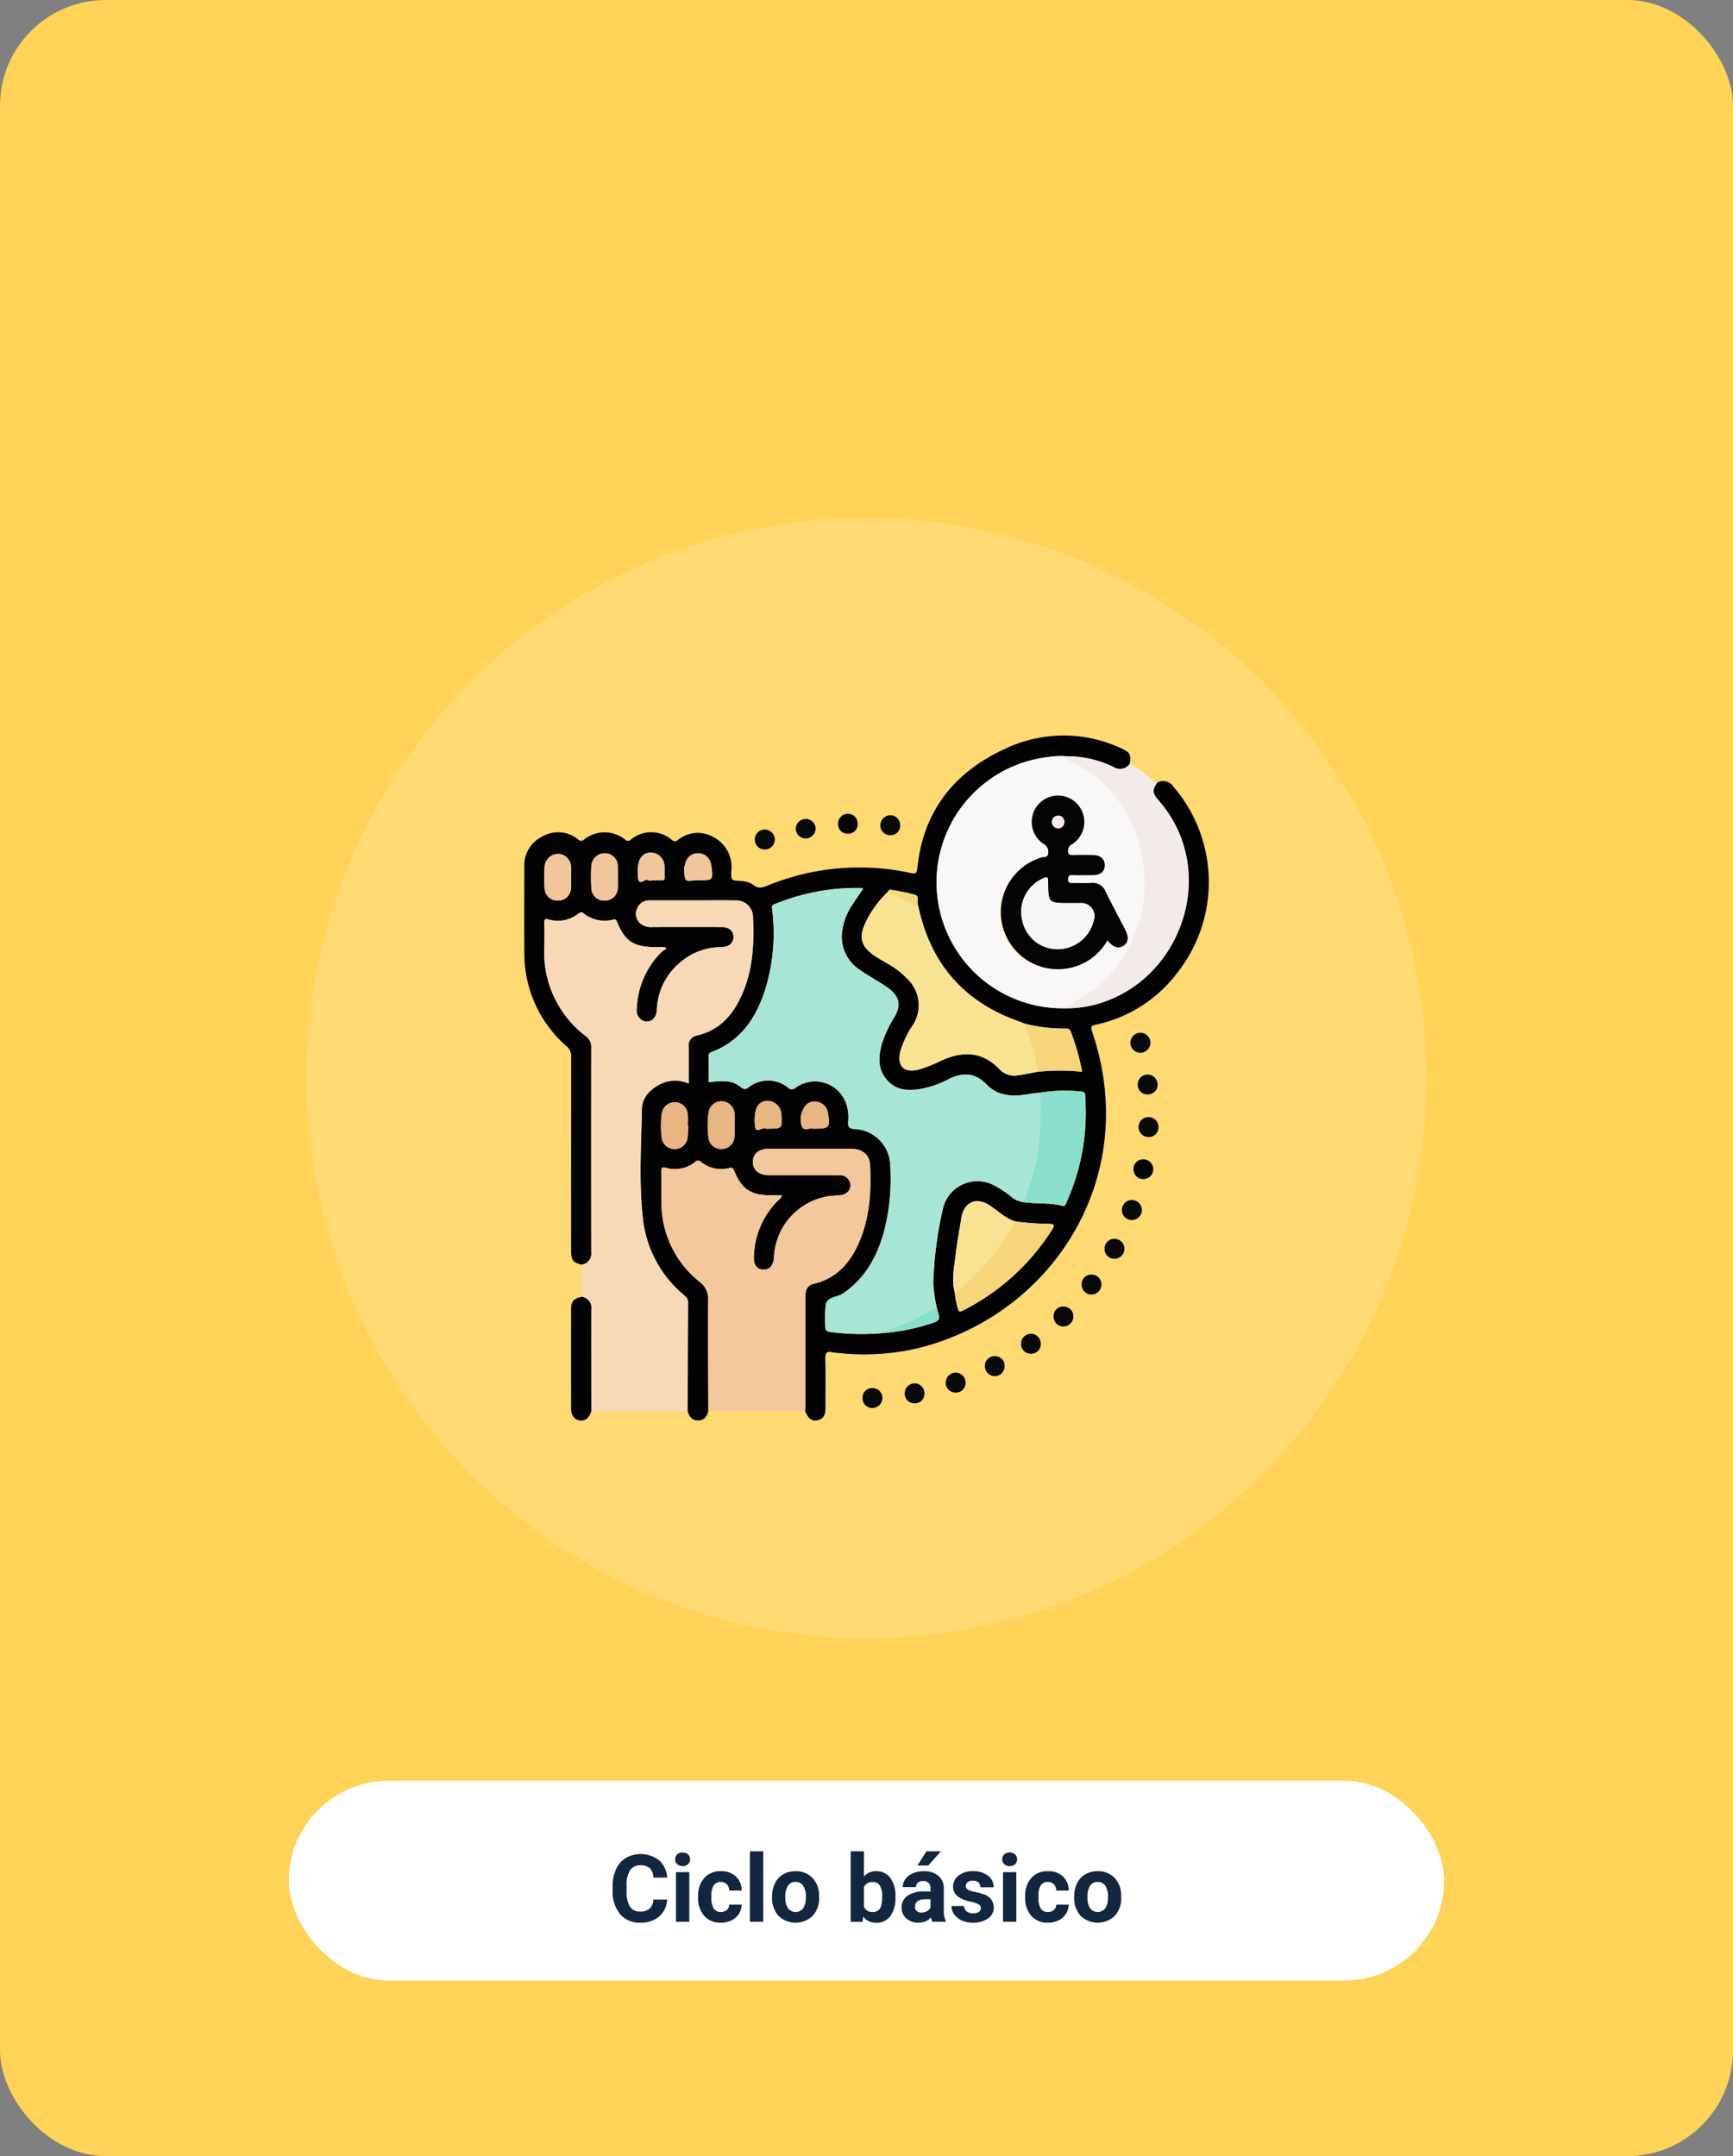 <svg xmlns="http://www.w3.org/2000/svg" xmlns:xlink="http://www.w3.org/1999/xlink" width="295" height="367" viewBox="0 0 295 367">
  <rect x="0" y="0" width="295" height="367" fill="#808080" stroke="none"/>
  <defs>
    <clipPath id="clip-path">
      <rect id="Rectángulo_312893" data-name="Rectángulo 312893" width="116.526" height="116.609" fill="none"/>
    </clipPath>
  </defs>
  <g id="Grupo_995944" data-name="Grupo 995944" transform="translate(-180 -707)">
    <rect id="Rectángulo_312845" data-name="Rectángulo 312845" width="295" height="367" rx="18" transform="translate(180 707)" fill="#ffd357"/>
    <g id="Grupo_995941" data-name="Grupo 995941" transform="translate(229.167 1010.114)">
      <rect id="Rectángulo_308408" data-name="Rectángulo 308408" width="196.665" height="34" rx="17" fill="#fff"/>
      <path id="Trazado_659168" data-name="Trazado 659168" d="M43.891,13.211A4.025,4.025,0,0,1,42.536,16.1a4.76,4.76,0,0,1-3.223,1.055,4.28,4.28,0,0,1-3.441-1.473,6.038,6.038,0,0,1-1.254-4.043v-.7A6.819,6.819,0,0,1,35.2,8.055a4.332,4.332,0,0,1,1.652-1.918,5.164,5.164,0,0,1,5.668.387,4.326,4.326,0,0,1,1.391,2.961H41.563a2.376,2.376,0,0,0-.613-1.6,2.271,2.271,0,0,0-1.605-.5,1.991,1.991,0,0,0-1.754.84,4.707,4.707,0,0,0-.6,2.605V11.7a5.038,5.038,0,0,0,.559,2.7,1.954,1.954,0,0,0,1.762.852,2.314,2.314,0,0,0,1.621-.5,2.241,2.241,0,0,0,.613-1.535ZM47.665,17H45.4V8.547h2.266Zm-2.4-10.641a1.112,1.112,0,0,1,.34-.836,1.465,1.465,0,0,1,1.848,0,1.105,1.105,0,0,1,.344.836,1.108,1.108,0,0,1-.348.844,1.448,1.448,0,0,1-1.836,0A1.108,1.108,0,0,1,45.266,6.359Zm7.773,8.977a1.481,1.481,0,0,0,1.016-.344,1.2,1.2,0,0,0,.406-.914h2.117a2.9,2.9,0,0,1-.469,1.574,3.093,3.093,0,0,1-1.262,1.109,3.949,3.949,0,0,1-1.77.395A3.67,3.67,0,0,1,50.219,16a4.56,4.56,0,0,1-1.047-3.184v-.148a4.508,4.508,0,0,1,1.039-3.117,3.627,3.627,0,0,1,2.852-1.164,3.555,3.555,0,0,1,2.543.9,3.2,3.2,0,0,1,.973,2.4H54.461a1.551,1.551,0,0,0-.406-1.072,1.51,1.51,0,0,0-2.223.163,3.333,3.333,0,0,0-.4,1.866v.235a3.375,3.375,0,0,0,.4,1.878A1.377,1.377,0,0,0,53.04,15.336ZM60.25,17H57.985V5H60.25Zm1.508-4.3a5.013,5.013,0,0,1,.484-2.242A3.546,3.546,0,0,1,63.637,8.93a4.069,4.069,0,0,1,2.113-.539,3.849,3.849,0,0,1,2.793,1.047,4.2,4.2,0,0,1,1.207,2.844l.016.578A4.418,4.418,0,0,1,68.68,15.98a4.209,4.209,0,0,1-5.832,0,4.5,4.5,0,0,1-1.09-3.187Zm2.258.16a3.16,3.16,0,0,0,.453,1.843,1.628,1.628,0,0,0,2.578.008,3.457,3.457,0,0,0,.461-2.015,3.128,3.128,0,0,0-.461-1.831,1.5,1.5,0,0,0-1.3-.649,1.474,1.474,0,0,0-1.281.646A3.516,3.516,0,0,0,64.016,12.856Zm18.742,0a5.119,5.119,0,0,1-.867,3.168,2.872,2.872,0,0,1-2.422,1.137,2.639,2.639,0,0,1-2.2-1.055l-.1.9H75.141V5H77.4V9.3a2.571,2.571,0,0,1,2.055-.914,2.9,2.9,0,0,1,2.426,1.137,5.126,5.126,0,0,1,.879,3.2ZM80.5,12.688a3.363,3.363,0,0,0-.406-1.871,1.374,1.374,0,0,0-1.211-.59,1.489,1.489,0,0,0-1.484.883v3.336a1.509,1.509,0,0,0,1.5.891,1.394,1.394,0,0,0,1.438-1.078A5.562,5.562,0,0,0,80.5,12.688ZM89.047,17a2.507,2.507,0,0,1-.227-.758,2.732,2.732,0,0,1-2.133.914,3,3,0,0,1-2.059-.719,2.312,2.312,0,0,1-.816-1.812,2.389,2.389,0,0,1,1-2.062,4.915,4.915,0,0,1,2.879-.727h1.039v-.484a1.393,1.393,0,0,0-.3-.937,1.183,1.183,0,0,0-.949-.352,1.345,1.345,0,0,0-.895.273.929.929,0,0,0-.324.75H84a2.268,2.268,0,0,1,.453-1.359,3,3,0,0,1,1.281-.98,4.669,4.669,0,0,1,1.859-.355,3.689,3.689,0,0,1,2.48.785,2.747,2.747,0,0,1,.918,2.207v3.664a4.041,4.041,0,0,0,.336,1.82V17ZM87.18,15.43a1.945,1.945,0,0,0,.922-.223,1.462,1.462,0,0,0,.625-.6V13.156h-.844q-1.7,0-1.8,1.172l-.008.133a.9.9,0,0,0,.3.7A1.153,1.153,0,0,0,87.18,15.43ZM88.04,5H90.5L88.336,7.422H86.5Zm9.266,9.664a.727.727,0,0,0-.41-.652,4.659,4.659,0,0,0-1.316-.426q-3.016-.633-3.016-2.562A2.323,2.323,0,0,1,93.5,9.145a3.766,3.766,0,0,1,2.441-.754,4.053,4.053,0,0,1,2.574.758,2.388,2.388,0,0,1,.965,1.969H97.219a1.092,1.092,0,0,0-.312-.8A1.322,1.322,0,0,0,95.93,10a1.351,1.351,0,0,0-.883.258.814.814,0,0,0-.312.656.7.7,0,0,0,.355.605,3.657,3.657,0,0,0,1.2.4,9.8,9.8,0,0,1,1.422.379A2.336,2.336,0,0,1,99.5,14.57a2.2,2.2,0,0,1-.992,1.871,4.28,4.28,0,0,1-2.562.715,4.47,4.47,0,0,1-1.887-.379,3.166,3.166,0,0,1-1.293-1.039,2.414,2.414,0,0,1-.469-1.426h2.141a1.179,1.179,0,0,0,.445.922,1.766,1.766,0,0,0,1.109.32,1.635,1.635,0,0,0,.98-.246A.766.766,0,0,0,97.305,14.664ZM103.336,17h-2.266V8.547h2.266Zm-2.4-10.641a1.112,1.112,0,0,1,.34-.836,1.465,1.465,0,0,1,1.848,0,1.105,1.105,0,0,1,.344.836,1.108,1.108,0,0,1-.348.844,1.448,1.448,0,0,1-1.836,0A1.108,1.108,0,0,1,100.938,6.359Zm7.773,8.977a1.481,1.481,0,0,0,1.016-.344,1.2,1.2,0,0,0,.406-.914h2.117a2.9,2.9,0,0,1-.469,1.574,3.093,3.093,0,0,1-1.262,1.109,3.949,3.949,0,0,1-1.77.395A3.67,3.67,0,0,1,105.891,16a4.56,4.56,0,0,1-1.047-3.184v-.148a4.508,4.508,0,0,1,1.039-3.117,3.627,3.627,0,0,1,2.852-1.164,3.555,3.555,0,0,1,2.543.9,3.2,3.2,0,0,1,.973,2.4h-2.117a1.551,1.551,0,0,0-.406-1.072,1.51,1.51,0,0,0-2.223.163,3.333,3.333,0,0,0-.4,1.866v.235a3.375,3.375,0,0,0,.4,1.878A1.377,1.377,0,0,0,108.711,15.336Zm4.477-2.641a5.013,5.013,0,0,1,.484-2.242,3.546,3.546,0,0,1,1.395-1.523,4.069,4.069,0,0,1,2.113-.539,3.849,3.849,0,0,1,2.793,1.047,4.2,4.2,0,0,1,1.207,2.844l.016.578a4.418,4.418,0,0,1-1.086,3.121,4.209,4.209,0,0,1-5.832,0,4.5,4.5,0,0,1-1.09-3.187Zm2.258.16A3.16,3.16,0,0,0,115.9,14.7a1.628,1.628,0,0,0,2.578.008,3.457,3.457,0,0,0,.461-2.015,3.128,3.128,0,0,0-.461-1.831,1.5,1.5,0,0,0-1.3-.649,1.474,1.474,0,0,0-1.281.646A3.516,3.516,0,0,0,115.446,12.856Z" transform="translate(20.5 7)" fill="#12263f"/>
    </g>
    <g id="Grupo_996221" data-name="Grupo 996221">
      <circle id="Elipse_8217" data-name="Elipse 8217" cx="95.354" cy="95.354" r="95.354" transform="translate(232.146 795.146)" fill="#ffda72"/>
      <g id="Grupo_995979" data-name="Grupo 995979" transform="translate(269.237 832.195)">
        <g id="Grupo_995979-2" data-name="Grupo 995979" clip-path="url(#clip-path)">
          <path id="Trazado_658100" data-name="Trazado 658100" d="M9.767,90.062c-1.418-.314-1.787-.774-1.787-2.283q0-16.552.018-33.1a2.2,2.2,0,0,0-.834-1.826A20.836,20.836,0,0,1,.024,36.976c-.048-4.853-.008-9.707-.01-14.561a5.485,5.485,0,0,1,3.127-5.26,5.378,5.378,0,0,1,6.076.558.634.634,0,0,0,.938.017,5.583,5.583,0,0,1,7.038,0,.653.653,0,0,0,.941.005,5.4,5.4,0,0,1,7.008.044.718.718,0,0,0,1.052-.024,5.3,5.3,0,0,1,5.885-.526,5.69,5.69,0,0,1,3.206,5.245c.015.678-.2,1.513.124,1.983.241.353,1.169.237,1.79.335a3.632,3.632,0,0,1,1.8.633c.852.722,1.591.453,2.475.094a41.22,41.22,0,0,1,24.3-2.123c.743.153,1.042.152,1.132-.746.987-9.808,6.33-16.512,15.132-20.474a23.115,23.115,0,0,1,19.6.014c1.488.663,1.682,1.047,1.433,2.642a2.045,2.045,0,0,1-2.8.511,18.116,18.116,0,0,0-8.089-1.81,12.985,12.985,0,0,0-2.94.134A21.45,21.45,0,0,0,91.966,46.43a19.444,19.444,0,0,0,8.061-1.613c12.639-5.367,17.776-22.53,7.959-33.771-1.085-1.243-1.108-1.76-.275-3A2.043,2.043,0,0,1,110.5,8.7a24.9,24.9,0,0,1,.708,31.634,23.5,23.5,0,0,1-13.964,8.9c-.714.153-.853.365-.6,1.093,8.461,24.7-6.555,48.082-29.329,53.894a40.465,40.465,0,0,1-14.114.853,4.575,4.575,0,0,1-.677-.079c-.952-.242-1.309,0-1.274,1.089.089,2.765.012,5.535.038,8.3.01,1.047-.213,1.9-1.362,2.174-.94.223-1.647-.333-2.1-1.584.012-.378.036-.756.036-1.134q0-9.161,0-18.322c0-1.035.234-1.911,1.382-2.178,3.949-.921,6.277-3.608,7.8-7.158,1.79-4.182,2.036-8.6,1.838-13.058-.078-1.777-1.34-2.777-3.241-2.783q-7-.023-14,0c-1.706,0-2.7.831-2.707,2.226s1,2.24,2.682,2.272c.379.007.759,0,1.138,0,3.6,0,7.209-.011,10.813.012a1.756,1.756,0,0,1,1.971,1.614c.054.989-.7,1.7-1.915,1.812a18.318,18.318,0,0,0-2.149.192A11.033,11.033,0,0,0,42.513,88.83c-.118,1.444-.748,2.143-1.872,2.073-1.064-.066-1.6-.816-1.551-2.211a14.079,14.079,0,0,1,3.975-9.412c.268-.286.669-.476.8-1.016H42.02c-3.461,0-5-1.02-6.314-4.245-.2-.5-.458-.48-.867-.382a5.443,5.443,0,0,1-4.72-1.028.7.7,0,0,0-1.042-.01,5.484,5.484,0,0,1-4.94.988c-.71-.2-.823.064-.81.692.035,1.82-.019,3.643.035,5.462a17.164,17.164,0,0,0,6.485,13.243,3.573,3.573,0,0,1,1.469,3.081c-.039,6.295.007,12.59.023,18.885-.2.915-.658,1.6-1.687,1.634-1.093.041-1.578-.661-1.831-1.606.016-6.179.022-12.358.062-18.536,0-.65-.4-.923-.788-1.274A19.687,19.687,0,0,1,20.27,82.8c-.792-6.409-.374-12.871-.228-19.308.042-1.867,1.318-3.172,2.933-4.058a5.71,5.71,0,0,1,5.016-.208c0-2.16.008-4.236,0-6.311a1.681,1.681,0,0,1,1.352-1.847c3.925-.883,6.22-3.546,7.752-7.035,1.88-4.282,2.061-8.814,1.837-13.384a2.858,2.858,0,0,0-2.962-2.583c-2.2-.031-4.4-.008-6.6-.009q-3.983,0-7.965,0a2.185,2.185,0,0,0-2.218,1.462,2.135,2.135,0,0,0,.61,2.486,2.829,2.829,0,0,0,2.018.59q5.917-.017,11.833,0c1.282,0,2.046.734,1.968,1.816-.073,1-.8,1.582-2.1,1.6a10.779,10.779,0,0,0-6.978,2.625,10.947,10.947,0,0,0-3.966,8.123c-.083,1.55-1.349,2.376-2.537,1.677a1.924,1.924,0,0,1-.877-1.958,14.334,14.334,0,0,1,4.15-9.572,5.756,5.756,0,0,1,.876-.617l-.232-.283H22.264c-3.608,0-5.143-1-6.49-4.329-.2-.487-.373-.391-.737-.314A5.7,5.7,0,0,1,10.2,30.346c-.324-.246-.521-.394-.938-.066a5.569,5.569,0,0,1-5.14,1.015c-.57-.156-.716-.009-.7.562q.05,2.046.006,4.095A17.853,17.853,0,0,0,10.512,51.2a2.175,2.175,0,0,1,.892,1.854q-.021,17.461,0,34.922a1.853,1.853,0,0,1-1.637,2.085M83.544,82.7c-1.709-.53-2.926-1.838-4.384-2.765-2.258-1.435-4.313-.491-4.739,2.14-.35,2.164-.758,4.321-1.01,6.5-.238,2.049-.689,4.111-.131,6.184a14.32,14.32,0,0,0,.544,2.777c.111.568.348.6.841.348A38.477,38.477,0,0,0,89.887,84.063c.4-.622.4-.9-.454-.946a46.075,46.075,0,0,1-5.888-.42M61.887,26.63a17.689,17.689,0,0,0-3.676,5C56.837,34.4,57.3,36,59.906,37.678c.731.471,1.5.883,2.247,1.327a13.56,13.56,0,0,1,3.03,2.377,6.211,6.211,0,0,1,.974,7.916,16.627,16.627,0,0,0-2.17,4.6c-.51,2.432.694,3.571,3.112,2.984a23.585,23.585,0,0,0,4-1.592c3.589-1.6,6.9-1.526,9.777,1.5a3.45,3.45,0,0,0,3.105,1.064c1.157-.165,2.3-.409,3.451-.618a37.124,37.124,0,0,1,7.533,0,39.435,39.435,0,0,0-1.873-6.692c-.159-.427-.337-.687-.875-.663a27.229,27.229,0,0,1-7.078-.848c-.139-.062-.272-.136-.415-.184Q70.2,43.964,67.061,28.978c-.275-.615.293-1.619-.576-1.885a37,37,0,0,0-4.1-.833c-.254-.047-.415.134-.5.369M87.859,60.784c-.562.066-1.132.1-1.687.2-2.71.512-5.4.548-7.454-1.576-2.012-2.082-4.094-2.105-6.481-.912a16.872,16.872,0,0,1-4.25,1.563c-2.229.44-4.445.534-6.137-1.316-1.731-1.892-1.594-4.142-.913-6.425a19.89,19.89,0,0,1,2.077-4.4c1.171-1.984.889-3.432-.944-4.854-.685-.531-1.452-.956-2.186-1.424-.957-.61-1.963-1.155-2.869-1.833a6.692,6.692,0,0,1-2.961-5.72,10.343,10.343,0,0,1,1.758-5.213c.592-.95,1.246-1.859,1.852-2.756-.067-.1-.085-.158-.1-.159a36.5,36.5,0,0,0-15.067,2.8c-.374.149-.336.382-.3.723a32.653,32.653,0,0,1-1.157,13.707c-1.548,4.853-4.175,8.823-9.2,10.7a.6.6,0,0,0-.434.675c.014,1.475.006,2.951.006,4.434,3.069-.326,4.088-.213,5.474.851a.9.9,0,0,0,1.333,0,5.42,5.42,0,0,1,6.653.044.894.894,0,0,0,1.319.05,5.636,5.636,0,0,1,8.684,2.894,7.6,7.6,0,0,1,.268,2.925c-.046.834.142,1.16,1.085,1.213a6.332,6.332,0,0,1,6.07,6.087A35.75,35.75,0,0,1,61.24,84.454c-1.2,4.268-3.2,7.98-7.02,10.54-.964.647-2.569.527-2.888,1.827a20.772,20.772,0,0,0-.079,3.739c-.038.723.3.909.9.981a41.08,41.08,0,0,0,8.4.215,34.579,34.579,0,0,0,8.183-1.519c2.14-.648,2.142-.641,1.512-2.783a22.525,22.525,0,0,1-.622-4.253,65.461,65.461,0,0,1,1.646-12.692,6.026,6.026,0,0,1,8.472-4.056,17.491,17.491,0,0,1,3.139,2.024,3.953,3.953,0,0,0,2.247.969c2.132.3,4.318.05,6.423.6.483.127.592-.159.724-.486.393-.98.829-1.944,1.176-2.939A37.342,37.342,0,0,0,95.5,61.683c-.029-.429.144-1.018-.654-1.075a26.01,26.01,0,0,0-6.991.175M35.8,66.344h.013c0-.606.029-1.213-.006-1.817a2.23,2.23,0,0,0-4.451-.239,16.853,16.853,0,0,0,.005,4.189,2.178,2.178,0,0,0,2.306,1.906,2.206,2.206,0,0,0,2.124-2.11c.051-.639.008-1.286.008-1.929m-7.892.044H27.84c0-.641.051-1.287-.011-1.922a2.181,2.181,0,0,0-2.055-2.038,2.22,2.22,0,0,0-2.345,1.86,15.251,15.251,0,0,0-.006,4.287,2.157,2.157,0,0,0,2.147,1.813A2.187,2.187,0,0,0,27.8,68.532c.1-.706.079-1.429.112-2.144M15.941,24.059c0-.567.017-1.136,0-1.7a2.214,2.214,0,0,0-2.148-2.314,2.28,2.28,0,0,0-2.362,2.131,30.709,30.709,0,0,0,0,3.855A2.176,2.176,0,0,0,13.7,28.1a2.205,2.205,0,0,0,2.238-2.223c.03-.6.005-1.21.008-1.815m-7.967.151h0c0-.566.016-1.133,0-1.7a2.313,2.313,0,0,0-2.119-2.367,2.364,2.364,0,0,0-2.4,2.241,29.174,29.174,0,0,0,0,3.622A2.193,2.193,0,0,0,5.82,28.1a2.2,2.2,0,0,0,2.149-2.187c.031-.565.005-1.132.005-1.7M41.76,66.928c2.144-.045,2.144-.045,2.014-2.233a2.39,2.39,0,0,0-2.352-2.508c-1.661.05-2.373,1.289-2.157,4.218.118,1.582,1.341.082,1.939.509.125.089.368.013.556.013M22.006,24.653v-.007c.415,0,.833-.025,1.247.006.469.035.7-.093.661-.618-.047-.677.041-1.37-.056-2.037a2.369,2.369,0,0,0-2.547-2.072c-1.556.245-2.2,1.548-1.928,4.344.143,1.459,1.174-.015,1.731.362.207.14.589.022.892.022M49.469,66.926c2.472,0,2.645-.207,2.227-2.679-.013-.075-.018-.151-.037-.224a2.271,2.271,0,0,0-3.523-1.3,3.784,3.784,0,0,0-.9,3.783c.379.938,1.344.208,2.009.421a.783.783,0,0,0,.227,0M29.583,24.646c2.587,0,2.59,0,2.268-2.477a2.442,2.442,0,0,0-.181-.648,2.164,2.164,0,0,0-2.181-1.474,2.088,2.088,0,0,0-2,1.557,4.126,4.126,0,0,0-.035,2.863c.219.506,1.316.1,2.014.178a1.039,1.039,0,0,0,.113,0" transform="translate(0 -0.001)" fill="#040303"/>
          <path id="Trazado_658101" data-name="Trazado 658101" d="M13.846,123.517a1.854,1.854,0,0,0,1.637-2.085q-.023-17.461,0-34.923a2.174,2.174,0,0,0-.892-1.853,17.852,17.852,0,0,1-7.084-15.25q.044-2.046-.006-4.095c-.014-.571.132-.717.7-.561a5.569,5.569,0,0,0,5.14-1.015c.417-.328.614-.181.938.066a5.7,5.7,0,0,0,4.835,1.021c.364-.077.54-.173.737.314,1.346,3.33,2.882,4.329,6.489,4.329H28.03l.232.282a5.814,5.814,0,0,0-.877.617,14.337,14.337,0,0,0-4.15,9.572,1.925,1.925,0,0,0,.876,1.958c1.188.7,2.454-.127,2.537-1.677A10.948,10.948,0,0,1,30.614,72.1a10.783,10.783,0,0,1,6.978-2.625c1.3-.019,2.028-.6,2.1-1.6.078-1.081-.685-1.812-1.968-1.816q-5.916-.018-11.833,0a2.831,2.831,0,0,1-2.018-.591,2.135,2.135,0,0,1-.61-2.485,2.186,2.186,0,0,1,2.219-1.462q3.982,0,7.965,0c2.2,0,4.4-.022,6.6.008a2.86,2.86,0,0,1,2.962,2.584c.224,4.569.043,9.1-1.837,13.384-1.532,3.489-3.828,6.153-7.752,7.035a1.681,1.681,0,0,0-1.352,1.847c.012,2.076,0,4.152,0,6.312a5.709,5.709,0,0,0-5.016.208c-1.615.885-2.892,2.191-2.934,4.057-.145,6.437-.563,12.9.229,19.308a19.689,19.689,0,0,0,6.824,12.367c.391.351.792.624.788,1.274-.039,6.179-.045,12.358-.061,18.537l-16.4.016c-.009-5.75-.035-11.5-.014-17.251a1.916,1.916,0,0,0-1.625-2.208q-.008-2.738-.016-5.476" transform="translate(-4.079 -33.456)" fill="#f7d9b7"/>
          <path id="Trazado_658102" data-name="Trazado 658102" d="M59.156,198.832c-.016-6.3-.062-12.591-.023-18.885a3.572,3.572,0,0,0-1.469-3.081,17.161,17.161,0,0,1-6.485-13.243c-.055-1.819,0-3.642-.036-5.462-.012-.628.1-.893.81-.693a5.484,5.484,0,0,0,4.94-.988.7.7,0,0,1,1.042.01,5.441,5.441,0,0,0,4.719,1.028c.409-.1.663-.121.867.382,1.31,3.225,2.853,4.242,6.314,4.245H71.68c-.129.54-.53.73-.8,1.016a14.079,14.079,0,0,0-3.976,9.412c-.047,1.395.487,2.144,1.551,2.211,1.123.07,1.754-.628,1.871-2.073a11.034,11.034,0,0,1,8.948-10.36,18.433,18.433,0,0,1,2.149-.192c1.215-.108,1.969-.823,1.916-1.811a1.756,1.756,0,0,0-1.971-1.614c-3.6-.024-7.209-.011-10.813-.012-.379,0-.759.006-1.138,0-1.686-.032-2.69-.884-2.682-2.272s1-2.223,2.707-2.226q7-.01,14,0c1.9.006,3.162,1.006,3.241,2.783.2,4.457-.048,8.875-1.838,13.057-1.52,3.551-3.847,6.237-7.8,7.158-1.148.268-1.383,1.143-1.382,2.179q.011,9.161,0,18.322c0,.379-.023.757-.035,1.134l-16.479-.026" transform="translate(-27.818 -83.881)" fill="#f4c89d"/>
          <path id="Trazado_658103" data-name="Trazado 658103" d="M217.391,12.254c-.834,1.237-.811,1.755.275,3,9.817,11.241,4.679,28.4-7.959,33.771a19.449,19.449,0,0,1-8.061,1.613A13.85,13.85,0,0,1,204.415,49a21.8,21.8,0,0,0,8.717-9.743,23.458,23.458,0,0,0,1.744-14.484A22.266,22.266,0,0,0,203.94,9.139c-.706-.415-1.677-.5-2.067-1.4a18.117,18.117,0,0,1,8.088,1.81,2.046,2.046,0,0,0,2.8-.511,16.722,16.722,0,0,1,3.508,2.467,4.085,4.085,0,0,0,1.124.751" transform="translate(-109.679 -4.207)" fill="#f2ebe9"/>
          <path id="Trazado_658104" data-name="Trazado 658104" d="M19.295,209.474a1.916,1.916,0,0,1,1.625,2.207c-.021,5.751.005,11.5.014,17.251-.374,1.2-1.03,1.724-1.978,1.584s-1.46-.841-1.462-2.092q-.01-8.4,0-16.8c0-1.383.4-1.839,1.8-2.15" transform="translate(-9.512 -113.937)" fill="#020202"/>
          <path id="Trazado_658105" data-name="Trazado 658105" d="M127.88,246.946a1.666,1.666,0,0,1-1.626-1.788,1.617,1.617,0,0,1,1.789-1.593,1.662,1.662,0,0,1,1.6,1.7,1.723,1.723,0,0,1-1.759,1.679" transform="translate(-68.671 -132.479)" fill="#080909"/>
          <path id="Trazado_658106" data-name="Trazado 658106" d="M232.736,144.141a1.632,1.632,0,0,1-1.663,1.649,1.7,1.7,0,1,1,1.663-1.649" transform="translate(-124.769 -77.447)" fill="#080909"/>
          <path id="Trazado_658107" data-name="Trazado 658107" d="M136.283,31.452a1.59,1.59,0,0,1-1.6,1.692,1.658,1.658,0,0,1-1.776-1.661,1.714,1.714,0,0,1,1.744-1.72,1.648,1.648,0,0,1,1.631,1.69" transform="translate(-72.291 -16.188)" fill="#080909"/>
          <path id="Trazado_658108" data-name="Trazado 658108" d="M188.785,224.99a1.623,1.623,0,0,1-1.739,1.679,1.64,1.64,0,0,1-1.618-1.7,1.694,1.694,0,0,1,1.755-1.7,1.665,1.665,0,0,1,1.6,1.721" transform="translate(-100.858 -121.44)" fill="#080909"/>
          <path id="Trazado_658109" data-name="Trazado 658109" d="M173.552,235.042a1.716,1.716,0,0,1-1.626-1.833,1.63,1.63,0,0,1,1.744-1.565,1.6,1.6,0,0,1,1.607,1.8,1.673,1.673,0,0,1-1.725,1.6" transform="translate(-93.512 -125.996)" fill="#080909"/>
          <path id="Trazado_658110" data-name="Trazado 658110" d="M101.334,32.645a1.7,1.7,0,0,1,3.392-.018,1.73,1.73,0,0,1-1.691,1.754,1.712,1.712,0,0,1-1.7-1.736" transform="translate(-55.118 -16.852)" fill="#080909"/>
          <path id="Trazado_658111" data-name="Trazado 658111" d="M87.738,35.085a1.7,1.7,0,0,1-.044,3.405,1.7,1.7,0,1,1,.044-3.405" transform="translate(-46.769 -19.083)" fill="#080909"/>
          <path id="Trazado_658112" data-name="Trazado 658112" d="M209.747,201.2a1.643,1.643,0,0,1,1.667,1.654,1.714,1.714,0,0,1-1.72,1.744,1.675,1.675,0,0,1-1.641-1.8,1.6,1.6,0,0,1,1.695-1.6" transform="translate(-113.163 -109.439)" fill="#080909"/>
          <path id="Trazado_658113" data-name="Trazado 658113" d="M145.36,243.468a1.6,1.6,0,0,1-1.7,1.707,1.621,1.621,0,0,1-1.652-1.655,1.693,1.693,0,0,1,1.714-1.739,1.669,1.669,0,0,1,1.639,1.687" transform="translate(-77.24 -131.509)" fill="#080909"/>
          <path id="Trazado_658114" data-name="Trazado 658114" d="M232.38,128.25a1.662,1.662,0,0,1-1.774,1.664,1.592,1.592,0,0,1-1.615-1.679,1.67,1.67,0,0,1,1.744-1.695,1.728,1.728,0,0,1,1.645,1.709" transform="translate(-124.553 -68.828)" fill="#080909"/>
          <path id="Trazado_658115" data-name="Trazado 658115" d="M226.484,175.033a1.693,1.693,0,0,1-1.707,1.723,1.646,1.646,0,0,1-1.682-1.61,1.68,1.68,0,0,1,1.625-1.792,1.722,1.722,0,0,1,1.763,1.679" transform="translate(-121.346 -94.29)" fill="#080909"/>
          <path id="Trazado_658116" data-name="Trazado 658116" d="M219.986,189.522a1.7,1.7,0,0,1-1.734,1.7,1.647,1.647,0,0,1-1.652-1.641,1.67,1.67,0,0,1,1.652-1.765,1.72,1.72,0,0,1,1.734,1.708" transform="translate(-117.812 -102.156)" fill="#080909"/>
          <path id="Trazado_658117" data-name="Trazado 658117" d="M158.957,237.777a1.687,1.687,0,0,1,1.735,1.691,1.627,1.627,0,0,1-1.578,1.7,1.673,1.673,0,0,1-1.808-1.6,1.731,1.731,0,0,1,1.651-1.791" transform="translate(-85.561 -129.331)" fill="#080909"/>
          <path id="Trazado_658118" data-name="Trazado 658118" d="M227.941,114.336a1.7,1.7,0,1,1-.059-3.408,1.7,1.7,0,0,1,.059,3.408" transform="translate(-123.024 -60.336)" fill="#080909"/>
          <path id="Trazado_658119" data-name="Trazado 658119" d="M120.484,30.878a1.608,1.608,0,0,1-1.694,1.714,1.586,1.586,0,0,1-1.645-1.641,1.67,1.67,0,1,1,3.338-.073" transform="translate(-63.718 -15.884)" fill="#040404"/>
          <path id="Trazado_658120" data-name="Trazado 658120" d="M229.112,158.172a1.682,1.682,0,0,1-.036,3.364,1.631,1.631,0,0,1-1.652-1.762,1.6,1.6,0,0,1,1.689-1.6" transform="translate(-123.7 -86.033)" fill="#040404"/>
          <path id="Trazado_658121" data-name="Trazado 658121" d="M200.954,214.791a1.727,1.727,0,0,1-1.63,1.724,1.665,1.665,0,0,1-1.738-1.7,1.6,1.6,0,0,1,1.714-1.692,1.655,1.655,0,0,1,1.654,1.669" transform="translate(-107.471 -115.922)" fill="#080909"/>
          <path id="Trazado_658122" data-name="Trazado 658122" d="M122.583,110.374a3.955,3.955,0,0,1-2.247-.968,17.51,17.51,0,0,0-3.139-2.024,6.027,6.027,0,0,0-8.472,4.056,65.461,65.461,0,0,0-1.646,12.692,22.527,22.527,0,0,0,.623,4.253c-1.492.463-2.7,1.487-4.119,2.1-1.836.8-3.714,1.473-5.575,2.2a41.08,41.08,0,0,1-8.4-.215c-.608-.073-.941-.258-.9-.981a20.73,20.73,0,0,1,.08-3.739c.318-1.3,1.924-1.18,2.888-1.827,3.815-2.56,5.82-6.271,7.02-10.54A35.763,35.763,0,0,0,99.745,104a6.333,6.333,0,0,0-6.07-6.087c-.943-.053-1.131-.379-1.085-1.213a7.611,7.611,0,0,0-.268-2.925,5.636,5.636,0,0,0-8.684-2.894.894.894,0,0,1-1.319-.049,5.418,5.418,0,0,0-6.653-.044.9.9,0,0,1-1.333,0c-1.386-1.064-2.405-1.177-5.474-.851,0-1.482.008-2.958-.006-4.433a.6.6,0,0,1,.434-.675c5.026-1.88,7.653-5.85,9.2-10.7a32.652,32.652,0,0,0,1.156-13.707c-.038-.34-.077-.573.3-.723a36.5,36.5,0,0,1,15.067-2.8c.02,0,.038.055.1.158-.606.9-1.26,1.807-1.852,2.756A10.341,10.341,0,0,0,91.5,65.019a6.694,6.694,0,0,0,2.961,5.721c.906.677,1.911,1.223,2.869,1.833.734.467,1.5.893,2.186,1.424,1.833,1.422,2.115,2.869.943,4.854a19.914,19.914,0,0,0-2.077,4.4c-.68,2.282-.818,4.533.914,6.424,1.693,1.85,3.908,1.756,6.137,1.316a16.873,16.873,0,0,0,4.25-1.563c2.388-1.193,4.469-1.17,6.481.912,2.053,2.123,4.743,2.087,7.454,1.575.555-.1,1.124-.137,1.686-.2.133,4.8.065,9.585-1.361,14.237q-.679,2.212-1.365,4.422" transform="translate(-37.451 -30.931)" fill="#a7e6d7"/>
          <path id="Trazado_658123" data-name="Trazado 658123" d="M175.882,7.692c.389.9,1.361.986,2.067,1.4a22.265,22.265,0,0,1,10.936,15.635,23.459,23.459,0,0,1-1.745,14.484,21.791,21.791,0,0,1-8.717,9.742,13.876,13.876,0,0,0-2.77,1.636,21.45,21.45,0,0,1-2.713-42.764,13.01,13.01,0,0,1,2.94-.135m7.073,31.344c.995,1.182,1.848,1.459,2.706.917.888-.562.983-1.469.291-2.806-1.093-2.115-2.216-4.216-3.271-6.35a2.372,2.372,0,0,0-2.5-1.542c-1.057.071-2.123-.005-3.183.023-.5.014-.751-.067-.737-.662.014-.554.192-.716.729-.7,1.174.035,2.35.022,3.525.007,1.276-.016,1.98-.618,1.99-1.672s-.709-1.712-1.949-1.736c-1.174-.023-2.351-.036-3.525.008-.59.022-.767-.149-.775-.752a1.181,1.181,0,0,1,.723-1.122,4.486,4.486,0,1,0-6.693-5.116,4.349,4.349,0,0,0,1.8,5.07,1.492,1.492,0,0,1,.8,1.549c-.03.849-.728.645-1.156.775A9.711,9.711,0,0,0,176.669,43.7a9.531,9.531,0,0,0,6.286-4.663" transform="translate(-83.689 -4.162)" fill="#f9f7f7"/>
          <path id="Trazado_658124" data-name="Trazado 658124" d="M135.582,60.735q3.124,15,17.663,19.865c.143.048.276.122.414.184a36.607,36.607,0,0,1,2.294,8.2c-1.15.209-2.295.453-3.451.617a3.451,3.451,0,0,1-3.106-1.064c-2.881-3.025-6.188-3.1-9.777-1.5a23.522,23.522,0,0,1-4,1.592c-2.418.587-3.622-.552-3.111-2.984a16.648,16.648,0,0,1,2.169-4.6,6.212,6.212,0,0,0-.974-7.917,13.538,13.538,0,0,0-3.03-2.376c-.748-.444-1.516-.857-2.247-1.328-2.605-1.681-3.069-3.283-1.7-6.047a17.681,17.681,0,0,1,3.676-5l5.174,2.348" transform="translate(-68.522 -31.758)" fill="#f8e393"/>
          <path id="Trazado_658125" data-name="Trazado 658125" d="M186.661,151.546q.683-2.211,1.365-4.422c1.427-4.652,1.495-9.435,1.361-14.237a26.032,26.032,0,0,1,6.992-.175c.8.056.626.646.654,1.075a37.343,37.343,0,0,1-2.05,14.939c-.347,1-.783,1.96-1.176,2.939-.131.327-.241.613-.724.486-2.105-.555-4.291-.3-6.423-.6" transform="translate(-101.529 -72.104)" fill="#89dfcc"/>
          <path id="Trazado_658126" data-name="Trazado 658126" d="M170.938,181.32a46.077,46.077,0,0,0,5.889.42c.85.05.85.323.454.945A38.483,38.483,0,0,1,162.058,196.5c-.493.252-.73.22-.841-.348a14.325,14.325,0,0,1-.543-2.778,1.707,1.707,0,0,0,.517-.191,39.553,39.553,0,0,0,9.746-11.865" transform="translate(-87.394 -98.624)" fill="#f6d57b"/>
          <path id="Trazado_658127" data-name="Trazado 658127" d="M170.618,177.224a39.554,39.554,0,0,1-9.746,11.865,1.707,1.707,0,0,1-.517.191c-.559-2.072-.107-4.134.13-6.184.252-2.175.66-4.333,1.011-6.5.426-2.632,2.481-3.576,4.738-2.14,1.458.927,2.675,2.234,4.384,2.764" transform="translate(-87.075 -94.528)" fill="#f8e393"/>
          <path id="Trazado_658128" data-name="Trazado 658128" d="M188.966,115.7a36.614,36.614,0,0,0-2.294-8.2,27.238,27.238,0,0,0,7.079.848c.538-.024.716.235.875.663A39.4,39.4,0,0,1,196.5,115.7a37.124,37.124,0,0,0-7.533,0" transform="translate(-101.535 -58.469)" fill="#f6d57b"/>
          <path id="Trazado_658129" data-name="Trazado 658129" d="M73.043,140.594c0,.643.042,1.29-.009,1.929a2.205,2.205,0,0,1-2.123,2.11,2.178,2.178,0,0,1-2.306-1.906,16.828,16.828,0,0,1-.006-4.189,2.231,2.231,0,0,1,4.452.239c.035.6.006,1.211.006,1.817h-.013" transform="translate(-37.243 -74.251)" fill="#e9b583"/>
          <path id="Trazado_658130" data-name="Trazado 658130" d="M55.665,140.83c-.033.716-.01,1.439-.112,2.144a2.186,2.186,0,0,1-2.227,1.854,2.156,2.156,0,0,1-2.147-1.812,15.217,15.217,0,0,1,.007-4.287,2.219,2.219,0,0,1,2.344-1.86,2.18,2.18,0,0,1,2.055,2.038c.062.635.011,1.281.011,1.922h.069" transform="translate(-27.756 -74.443)" fill="#e9b583"/>
          <path id="Trazado_658131" data-name="Trazado 658131" d="M29.493,47.959c0,.605.024,1.211-.007,1.815A2.205,2.205,0,0,1,27.248,52a2.177,2.177,0,0,1-2.272-2.068,30.8,30.8,0,0,1,0-3.855,2.28,2.28,0,0,1,2.362-2.131,2.214,2.214,0,0,1,2.148,2.314c.02.566,0,1.134,0,1.7" transform="translate(-13.553 -23.901)" fill="#f2c69c"/>
          <path id="Trazado_658132" data-name="Trazado 658132" d="M12.029,48.226c0,.566.026,1.134-.005,1.7a2.2,2.2,0,0,1-2.149,2.187,2.193,2.193,0,0,1-2.361-2.089,29.263,29.263,0,0,1,0-3.622,2.364,2.364,0,0,1,2.4-2.24,2.313,2.313,0,0,1,2.119,2.367c.019.566,0,1.132,0,1.7Z" transform="translate(-4.056 -24.018)" fill="#f2c69c"/>
          <path id="Trazado_658133" data-name="Trazado 658133" d="M88.543,141.092c-.188,0-.431.076-.556-.013-.6-.427-1.822,1.073-1.939-.509-.217-2.929.5-4.169,2.156-4.218a2.39,2.39,0,0,1,2.352,2.508c.13,2.188.13,2.188-2.014,2.232" transform="translate(-46.783 -74.164)" fill="#e9b583"/>
          <path id="Trazado_658134" data-name="Trazado 658134" d="M45.048,48.387c-.3,0-.685.118-.892-.023-.556-.376-1.587,1.1-1.73-.361-.275-2.8.372-4.1,1.928-4.344A2.369,2.369,0,0,1,46.9,45.731c.1.668.009,1.36.056,2.038.036.525-.192.653-.661.618-.414-.031-.831-.006-1.247-.006Z" transform="translate(-23.043 -23.735)" fill="#f2c69c"/>
          <path id="Trazado_658135" data-name="Trazado 658135" d="M105.58,141.211a.78.78,0,0,1-.226,0c-.665-.213-1.631.517-2.009-.421a3.785,3.785,0,0,1,.9-3.783,2.27,2.27,0,0,1,3.522,1.3c.019.073.025.149.037.224.418,2.472.245,2.679-2.227,2.679" transform="translate(-56.111 -74.286)" fill="#e9b583"/>
          <path id="Trazado_658136" data-name="Trazado 658136" d="M62.041,48.552a1.038,1.038,0,0,1-.113,0c-.7-.079-1.795.328-2.014-.178a4.126,4.126,0,0,1,.035-2.863,2.088,2.088,0,0,1,2-1.557,2.164,2.164,0,0,1,2.181,1.474,2.442,2.442,0,0,1,.181.648c.322,2.476.319,2.477-2.268,2.477" transform="translate(-32.457 -23.906)" fill="#f2c69c"/>
          <path id="Trazado_658137" data-name="Trazado 658137" d="M132.776,217.976c1.861-.725,3.739-1.4,5.575-2.2,1.424-.618,2.627-1.641,4.119-2.1.63,2.142.628,2.135-1.512,2.784a34.578,34.578,0,0,1-8.183,1.519" transform="translate(-72.22 -116.221)" fill="#89dfcc"/>
          <path id="Trazado_658138" data-name="Trazado 658138" d="M140.867,60.285l-5.174-2.348c.084-.235.246-.416.5-.37a37.009,37.009,0,0,1,4.1.833c.868.266.3,1.27.576,1.885" transform="translate(-73.806 -31.308)" fill="#f6d57b"/>
          <path id="Trazado_658139" data-name="Trazado 658139" d="M196.073,47.057a9.531,9.531,0,0,1-6.286,4.662,9.711,9.711,0,0,1-4.941-18.77c.427-.13,1.126.073,1.156-.775a1.492,1.492,0,0,0-.8-1.549,4.49,4.49,0,0,1,2.446-8.225A4.5,4.5,0,0,1,190.1,30.67a1.182,1.182,0,0,0-.723,1.123c.009.6.186.773.775.751,1.173-.043,2.35-.031,3.525-.007,1.24.025,1.959.685,1.949,1.736s-.714,1.656-1.99,1.672c-1.175.015-2.351.027-3.525-.007-.538-.016-.716.146-.729.7-.014.6.239.676.737.663,1.06-.029,2.126.047,3.183-.024a2.372,2.372,0,0,1,2.5,1.542c1.054,2.134,2.177,4.235,3.271,6.35.691,1.338.6,2.245-.291,2.806-.857.542-1.711.265-2.706-.917m-8.391,1.5a6.334,6.334,0,0,0,6.069-4.88,2.235,2.235,0,0,0-2.358-2.968h-2.045c-3.271,0-3.343-.073-3.359-3.38-.006-1.175-.093-1.224-1.194-.671a6.218,6.218,0,0,0-3.2,7.086,6.126,6.126,0,0,0,6.085,4.813m1.084-21.672c-.1-.658-.426-1.067-1.114-1.056a1.071,1.071,0,0,0,.056,2.141c.7-.019.98-.464,1.058-1.085" transform="translate(-96.807 -12.183)" fill="#040404"/>
          <path id="Trazado_658140" data-name="Trazado 658140" d="M191.771,65.15a6.127,6.127,0,0,1-6.086-4.813,6.219,6.219,0,0,1,3.2-7.087c1.1-.553,1.188-.5,1.194.671.016,3.307.089,3.38,3.36,3.38h2.044a2.235,2.235,0,0,1,2.358,2.968,6.335,6.335,0,0,1-6.07,4.88" transform="translate(-100.895 -28.779)" fill="#f7f5f5"/>
          <path id="Trazado_658141" data-name="Trazado 658141" d="M199.076,30.969c-.078.621-.361,1.066-1.058,1.085a1.071,1.071,0,0,1-.056-2.141c.688-.011,1.016.4,1.114,1.056" transform="translate(-107.116 -16.27)" fill="#f2ebe9"/>
        </g>
      </g>
    </g>
  </g>
</svg>

